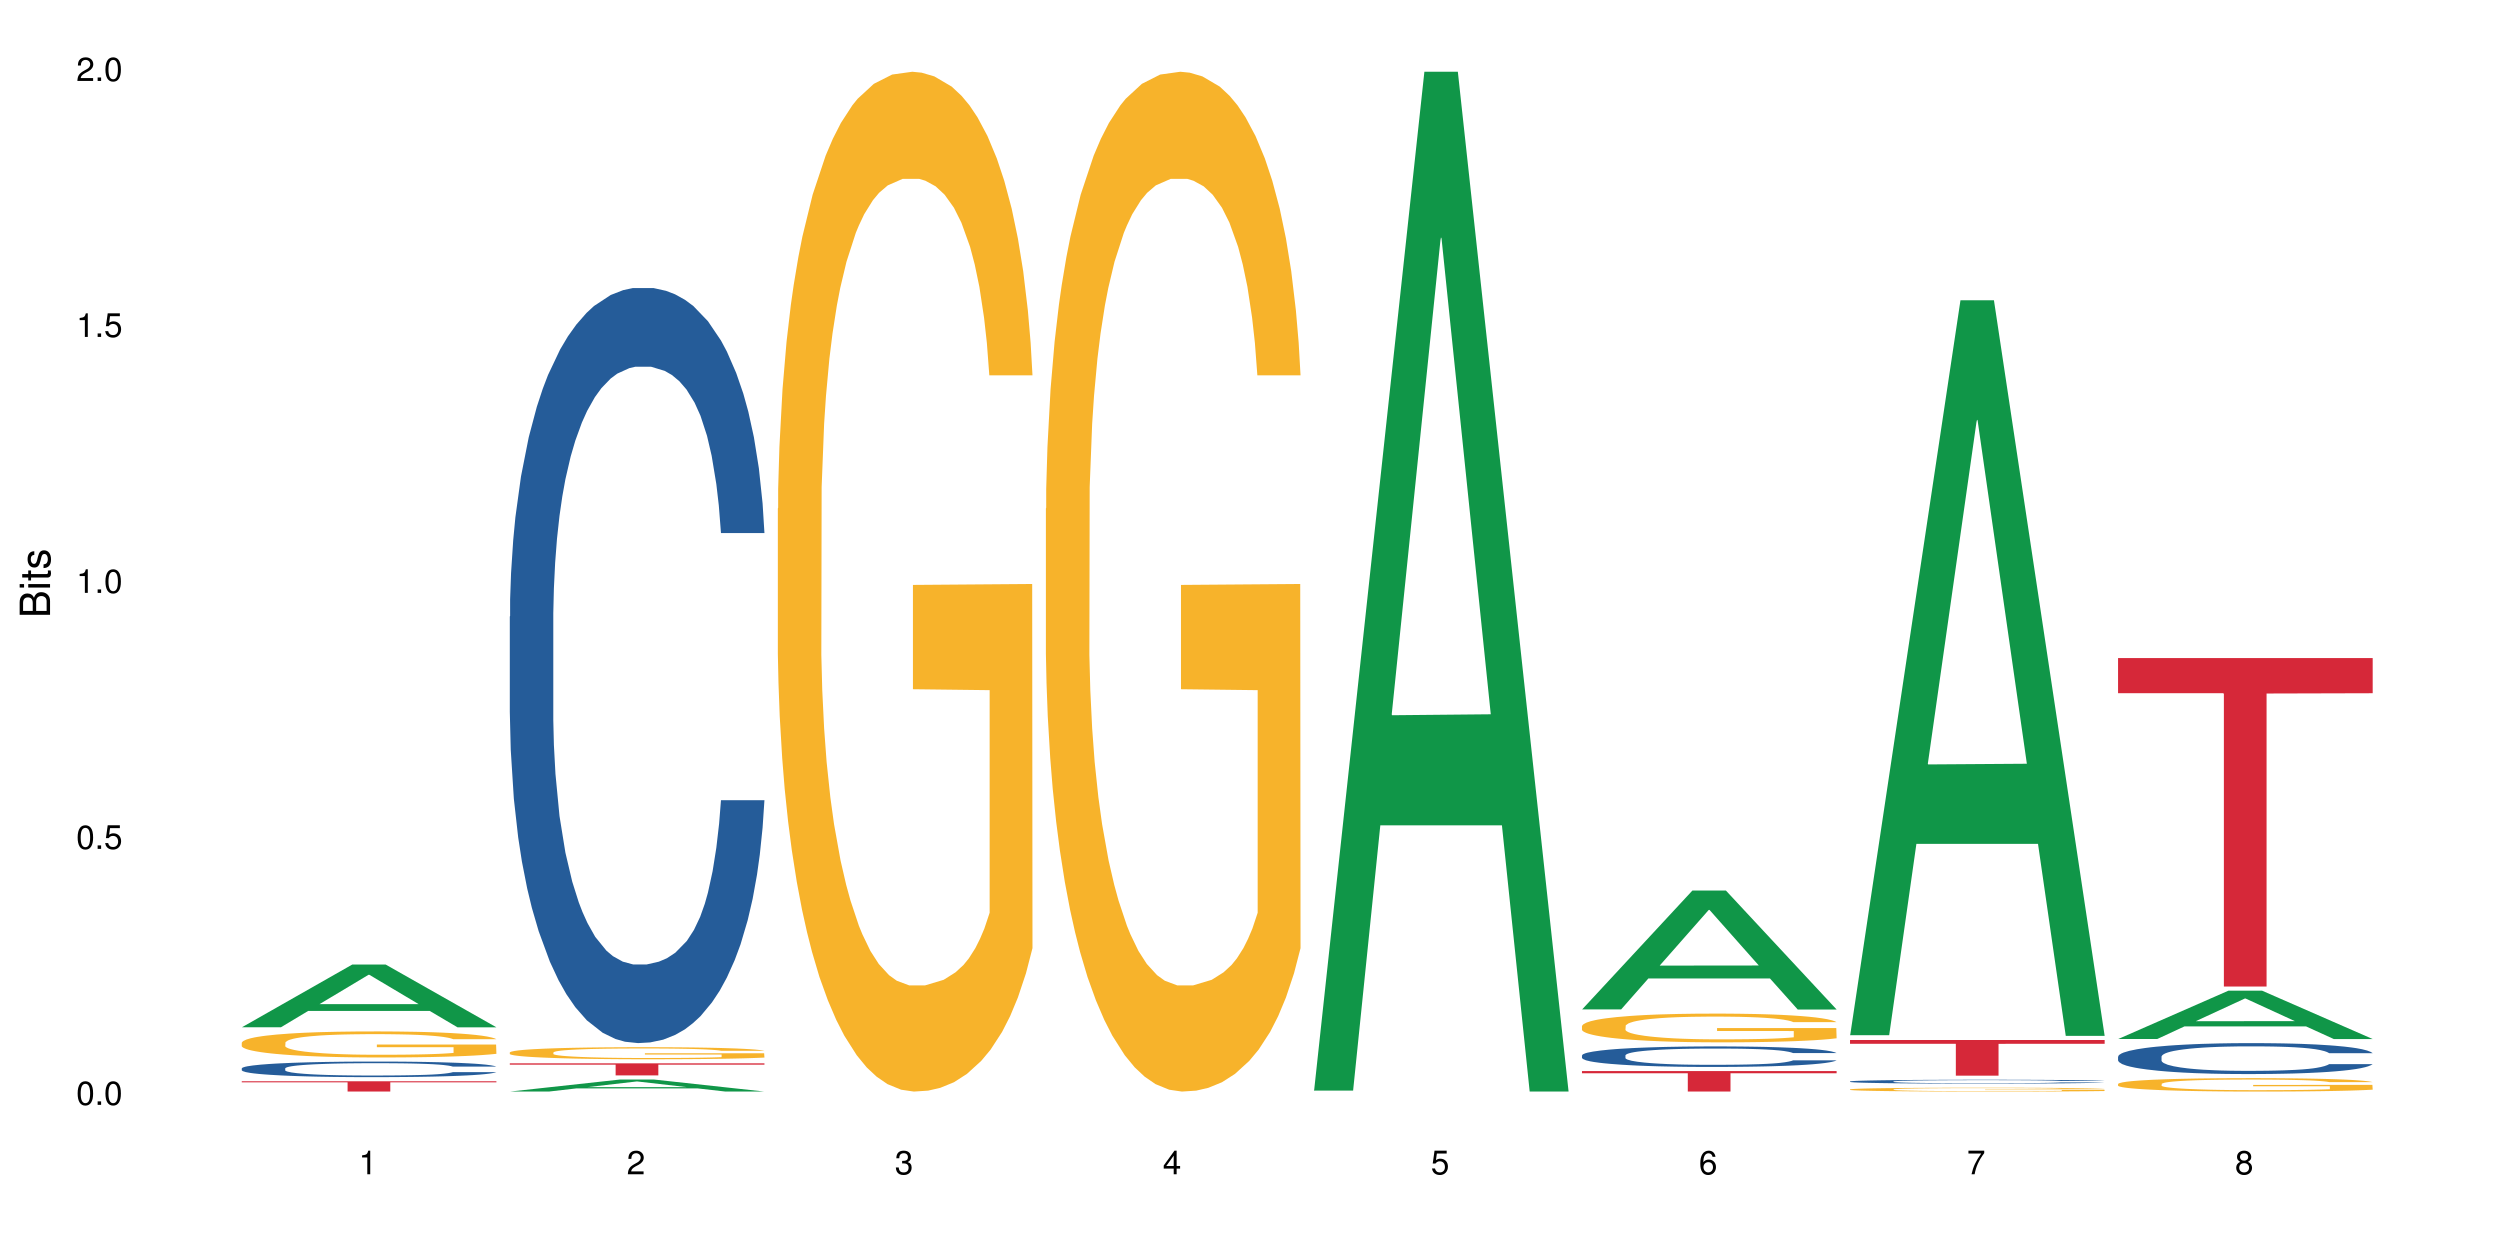 <?xml version="1.0" encoding="UTF-8"?>
<svg xmlns="http://www.w3.org/2000/svg" xmlns:xlink="http://www.w3.org/1999/xlink" width="720pt" height="360pt" viewBox="0 0 720 360" version="1.1">
<defs>
<g>
<symbol overflow="visible" id="glyph0-0">
<path style="stroke:none;" d=""/>
</symbol>
<symbol overflow="visible" id="glyph0-1">
<path style="stroke:none;" d="M 2.641 -6.797 C 2 -6.797 1.422 -6.531 1.078 -6.047 C 0.641 -5.453 0.406 -4.547 0.406 -3.297 C 0.406 -1 1.188 0.219 2.641 0.219 C 4.078 0.219 4.859 -1 4.859 -3.234 C 4.859 -4.562 4.656 -5.438 4.203 -6.047 C 3.844 -6.531 3.281 -6.797 2.641 -6.797 Z M 2.641 -6.047 C 3.547 -6.047 4 -5.125 4 -3.312 C 4 -1.375 3.562 -0.484 2.625 -0.484 C 1.734 -0.484 1.281 -1.422 1.281 -3.281 C 1.281 -5.141 1.734 -6.047 2.641 -6.047 Z M 2.641 -6.047 "/>
</symbol>
<symbol overflow="visible" id="glyph0-2">
<path style="stroke:none;" d="M 1.828 -1 L 0.828 -1 L 0.828 0 L 1.828 0 Z M 1.828 -1 "/>
</symbol>
<symbol overflow="visible" id="glyph0-3">
<path style="stroke:none;" d="M 4.562 -6.797 L 1.062 -6.797 L 0.547 -3.094 L 1.328 -3.094 C 1.719 -3.562 2.047 -3.734 2.578 -3.734 C 3.484 -3.734 4.062 -3.109 4.062 -2.094 C 4.062 -1.125 3.484 -0.531 2.578 -0.531 C 1.828 -0.531 1.375 -0.906 1.188 -1.672 L 0.328 -1.672 C 0.453 -1.109 0.547 -0.844 0.75 -0.594 C 1.125 -0.078 1.828 0.219 2.594 0.219 C 3.969 0.219 4.922 -0.781 4.922 -2.219 C 4.922 -3.562 4.031 -4.484 2.719 -4.484 C 2.25 -4.484 1.859 -4.359 1.469 -4.062 L 1.734 -5.969 L 4.562 -5.969 Z M 4.562 -6.797 "/>
</symbol>
<symbol overflow="visible" id="glyph0-4">
<path style="stroke:none;" d="M 2.484 -4.844 L 2.484 0 L 3.328 0 L 3.328 -6.797 L 2.766 -6.797 C 2.469 -5.75 2.281 -5.609 0.984 -5.453 L 0.984 -4.844 Z M 2.484 -4.844 "/>
</symbol>
<symbol overflow="visible" id="glyph0-5">
<path style="stroke:none;" d="M 4.859 -0.828 L 1.281 -0.828 C 1.359 -1.391 1.672 -1.75 2.5 -2.234 L 3.469 -2.75 C 4.406 -3.266 4.906 -3.969 4.906 -4.812 C 4.906 -5.375 4.672 -5.906 4.266 -6.266 C 3.859 -6.625 3.375 -6.797 2.719 -6.797 C 1.859 -6.797 1.219 -6.5 0.844 -5.922 C 0.609 -5.562 0.5 -5.125 0.484 -4.438 L 1.328 -4.438 C 1.359 -4.906 1.406 -5.188 1.531 -5.406 C 1.75 -5.812 2.188 -6.062 2.703 -6.062 C 3.469 -6.062 4.031 -5.516 4.031 -4.781 C 4.031 -4.25 3.719 -3.797 3.125 -3.438 L 2.234 -2.938 C 0.812 -2.141 0.406 -1.5 0.328 0 L 4.859 0 Z M 4.859 -0.828 "/>
</symbol>
<symbol overflow="visible" id="glyph0-6">
<path style="stroke:none;" d="M 2.125 -3.125 L 2.578 -3.125 C 3.516 -3.125 3.984 -2.703 3.984 -1.891 C 3.984 -1.031 3.469 -0.531 2.578 -0.531 C 1.656 -0.531 1.203 -0.984 1.156 -1.969 L 0.312 -1.969 C 0.344 -1.422 0.438 -1.078 0.609 -0.766 C 0.953 -0.109 1.625 0.219 2.547 0.219 C 3.953 0.219 4.859 -0.609 4.859 -1.906 C 4.859 -2.766 4.516 -3.25 3.703 -3.516 C 4.344 -3.766 4.656 -4.25 4.656 -4.938 C 4.656 -6.109 3.875 -6.797 2.578 -6.797 C 1.203 -6.797 0.484 -6.047 0.453 -4.609 L 1.297 -4.609 C 1.312 -5.016 1.344 -5.25 1.453 -5.453 C 1.641 -5.828 2.062 -6.062 2.594 -6.062 C 3.344 -6.062 3.797 -5.625 3.797 -4.906 C 3.797 -4.422 3.609 -4.141 3.25 -3.984 C 3.016 -3.891 2.719 -3.844 2.125 -3.844 Z M 2.125 -3.125 "/>
</symbol>
<symbol overflow="visible" id="glyph0-7">
<path style="stroke:none;" d="M 3.141 -1.625 L 3.141 0 L 3.984 0 L 3.984 -1.625 L 4.984 -1.625 L 4.984 -2.391 L 3.984 -2.391 L 3.984 -6.797 L 3.359 -6.797 L 0.266 -2.516 L 0.266 -1.625 Z M 3.141 -2.391 L 1 -2.391 L 3.141 -5.359 Z M 3.141 -2.391 "/>
</symbol>
<symbol overflow="visible" id="glyph0-8">
<path style="stroke:none;" d="M 4.781 -5.031 C 4.609 -6.141 3.891 -6.797 2.844 -6.797 C 2.094 -6.797 1.422 -6.438 1.031 -5.828 C 0.609 -5.172 0.406 -4.344 0.406 -3.094 C 0.406 -1.953 0.578 -1.234 0.984 -0.625 C 1.359 -0.078 1.953 0.219 2.703 0.219 C 3.984 0.219 4.922 -0.734 4.922 -2.078 C 4.922 -3.344 4.062 -4.234 2.844 -4.234 C 2.172 -4.234 1.641 -3.969 1.281 -3.469 C 1.281 -5.125 1.828 -6.047 2.797 -6.047 C 3.391 -6.047 3.797 -5.672 3.938 -5.031 Z M 2.734 -3.484 C 3.547 -3.484 4.062 -2.922 4.062 -2 C 4.062 -1.156 3.484 -0.531 2.703 -0.531 C 1.922 -0.531 1.328 -1.188 1.328 -2.047 C 1.328 -2.891 1.906 -3.484 2.734 -3.484 Z M 2.734 -3.484 "/>
</symbol>
<symbol overflow="visible" id="glyph0-9">
<path style="stroke:none;" d="M 4.984 -6.797 L 0.438 -6.797 L 0.438 -5.969 L 4.109 -5.969 C 2.5 -3.656 1.828 -2.234 1.328 0 L 2.219 0 C 2.594 -2.172 3.453 -4.047 4.984 -6.094 Z M 4.984 -6.797 "/>
</symbol>
<symbol overflow="visible" id="glyph0-10">
<path style="stroke:none;" d="M 3.75 -3.578 C 4.453 -4 4.688 -4.344 4.688 -4.984 C 4.688 -6.047 3.844 -6.797 2.641 -6.797 C 1.438 -6.797 0.594 -6.047 0.594 -4.984 C 0.594 -4.359 0.828 -4.016 1.516 -3.578 C 0.734 -3.203 0.359 -2.641 0.359 -1.891 C 0.359 -0.641 1.297 0.219 2.641 0.219 C 3.984 0.219 4.922 -0.641 4.922 -1.875 C 4.922 -2.641 4.531 -3.203 3.75 -3.578 Z M 2.641 -6.047 C 3.359 -6.047 3.812 -5.625 3.812 -4.969 C 3.812 -4.344 3.344 -3.922 2.641 -3.922 C 1.922 -3.922 1.453 -4.344 1.453 -4.984 C 1.453 -5.625 1.922 -6.047 2.641 -6.047 Z M 2.641 -3.203 C 3.484 -3.203 4.062 -2.672 4.062 -1.875 C 4.062 -1.062 3.484 -0.531 2.625 -0.531 C 1.797 -0.531 1.219 -1.078 1.219 -1.875 C 1.219 -2.672 1.797 -3.203 2.641 -3.203 Z M 2.641 -3.203 "/>
</symbol>
<symbol overflow="visible" id="glyph1-0">
<path style="stroke:none;" d=""/>
</symbol>
<symbol overflow="visible" id="glyph1-1">
<path style="stroke:none;" d="M 0 -0.953 L 0 -4.891 C 0 -5.719 -0.234 -6.344 -0.734 -6.797 C -1.188 -7.234 -1.812 -7.469 -2.5 -7.469 C -3.547 -7.469 -4.188 -7 -4.625 -5.875 C -4.984 -6.672 -5.641 -7.094 -6.531 -7.094 C -7.156 -7.094 -7.734 -6.859 -8.141 -6.391 C -8.562 -5.938 -8.75 -5.344 -8.75 -4.5 L -8.75 -0.953 Z M -4.984 -2.062 L -7.766 -2.062 L -7.766 -4.219 C -7.766 -4.844 -7.688 -5.203 -7.453 -5.5 C -7.219 -5.812 -6.859 -5.969 -6.375 -5.969 C -5.906 -5.969 -5.531 -5.812 -5.297 -5.5 C -5.062 -5.203 -4.984 -4.844 -4.984 -4.219 Z M -0.984 -2.062 L -4 -2.062 L -4 -4.781 C -4 -5.328 -3.859 -5.688 -3.578 -5.953 C -3.297 -6.219 -2.922 -6.359 -2.484 -6.359 C -2.062 -6.359 -1.688 -6.219 -1.406 -5.953 C -1.109 -5.688 -0.984 -5.328 -0.984 -4.781 Z M -0.984 -2.062 "/>
</symbol>
<symbol overflow="visible" id="glyph1-2">
<path style="stroke:none;" d="M -6.281 -1.797 L -6.281 -0.797 L 0 -0.797 L 0 -1.797 Z M -8.75 -1.797 L -8.75 -0.797 L -7.484 -0.797 L -7.484 -1.797 Z M -8.75 -1.797 "/>
</symbol>
<symbol overflow="visible" id="glyph1-3">
<path style="stroke:none;" d="M -6.281 -3.047 L -6.281 -2.016 L -8.016 -2.016 L -8.016 -1.016 L -6.281 -1.016 L -6.281 -0.172 L -5.469 -0.172 L -5.469 -1.016 L -0.719 -1.016 C -0.078 -1.016 0.281 -1.453 0.281 -2.234 C 0.281 -2.469 0.25 -2.719 0.188 -3.047 L -0.641 -3.047 C -0.609 -2.922 -0.594 -2.766 -0.594 -2.562 C -0.594 -2.141 -0.719 -2.016 -1.156 -2.016 L -5.469 -2.016 L -5.469 -3.047 Z M -6.281 -3.047 "/>
</symbol>
<symbol overflow="visible" id="glyph1-4">
<path style="stroke:none;" d="M -4.531 -5.25 C -5.766 -5.25 -6.469 -4.422 -6.469 -2.969 C -6.469 -1.516 -5.719 -0.562 -4.547 -0.562 C -3.562 -0.562 -3.094 -1.062 -2.734 -2.562 L -2.516 -3.484 C -2.344 -4.188 -2.094 -4.469 -1.625 -4.469 C -1.047 -4.469 -0.641 -3.875 -0.641 -3 C -0.641 -2.453 -0.797 -2 -1.062 -1.75 C -1.25 -1.594 -1.422 -1.531 -1.875 -1.469 L -1.875 -0.406 C -0.422 -0.453 0.281 -1.266 0.281 -2.922 C 0.281 -4.5 -0.5 -5.516 -1.719 -5.516 C -2.656 -5.516 -3.172 -4.984 -3.469 -3.734 L -3.703 -2.766 C -3.891 -1.953 -4.156 -1.609 -4.594 -1.609 C -5.172 -1.609 -5.547 -2.125 -5.547 -2.938 C -5.547 -3.75 -5.203 -4.172 -4.531 -4.203 Z M -4.531 -5.25 "/>
</symbol>
</g>
</defs>
<g id="surface21736">
<rect x="0" y="0" width="720" height="360" style="fill:rgb(100%,100%,100%);fill-opacity:1;stroke:none;"/>
<path style=" stroke:none;fill-rule:nonzero;fill:rgb(6.275%,58.824%,28.235%);fill-opacity:1;" d="M 69.629 295.852 L 69.707 295.836 L 101.441 277.793 L 111.078 277.793 L 142.965 295.871 L 131.762 295.871 L 123.77 291.152 L 88.746 291.152 L 80.91 295.852 L 69.629 295.852 L 92.117 289.199 L 120.559 289.184 L 106.375 280.746 L 106.219 280.73 L 106.062 280.781 L 92.039 289.184 L 92.117 289.199 Z M 69.629 295.852 "/>
<path style=" stroke:none;fill-rule:nonzero;fill:rgb(14.51%,36.078%,60%);fill-opacity:1;" d="M 69.629 307.684 L 69.719 307.68 L 69.719 307.582 L 69.988 307.426 L 70.613 307.23 L 71.238 307.094 L 72.848 306.852 L 75.086 306.617 L 77.41 306.438 L 79.109 306.332 L 80.629 306.25 L 84.117 306.098 L 86.355 306.02 L 88.77 305.949 L 91.719 305.883 L 93.867 305.84 L 98.695 305.773 L 102.273 305.746 L 105.047 305.734 L 111.039 305.734 L 114.613 305.75 L 117.207 305.77 L 120.07 305.805 L 122.484 305.84 L 126.688 305.93 L 130.445 306.047 L 132.145 306.109 L 134.828 306.238 L 136.883 306.359 L 138.316 306.469 L 139.926 306.617 L 141.355 306.805 L 142.43 307.012 L 142.965 307.188 L 130.445 307.188 L 129.82 307.023 L 129.102 306.898 L 127.762 306.73 L 126.422 306.609 L 124.543 306.492 L 122.844 306.414 L 120.516 306.336 L 118.461 306.285 L 116.312 306.25 L 114.258 306.227 L 110.32 306.199 L 105.762 306.199 L 104.062 306.211 L 100.574 306.242 L 98.695 306.27 L 96.012 306.328 L 94.133 306.383 L 91.898 306.465 L 90.379 306.531 L 88.5 306.641 L 87.16 306.734 L 85.637 306.867 L 84.742 306.973 L 83.938 307.086 L 83.223 307.223 L 82.688 307.363 L 82.328 307.516 L 82.148 307.664 L 82.148 308.301 L 82.328 308.445 L 82.777 308.617 L 83.938 308.867 L 85.637 309.086 L 87.605 309.258 L 89.484 309.383 L 90.559 309.438 L 91.988 309.504 L 94.223 309.586 L 97.445 309.668 L 99.32 309.699 L 102.184 309.734 L 105.137 309.75 L 109.07 309.75 L 112.559 309.734 L 114.883 309.715 L 117.297 309.68 L 120.605 309.609 L 122.664 309.547 L 124.453 309.469 L 125.793 309.391 L 126.688 309.324 L 128.031 309.195 L 129.102 309.059 L 129.906 308.914 L 130.445 308.773 L 142.965 308.773 L 142.43 308.938 L 141.625 309.098 L 140.82 309.219 L 139.566 309.359 L 138.137 309.488 L 136.078 309.633 L 134.379 309.727 L 132.145 309.828 L 130.086 309.906 L 127.852 309.977 L 124.543 310.059 L 122.395 310.098 L 120.07 310.137 L 117.297 310.168 L 113.809 310.195 L 110.055 310.215 L 106.566 310.219 L 102.809 310.211 L 100.035 310.191 L 96.371 310.156 L 91.809 310.082 L 88.5 310.004 L 85.906 309.926 L 83.672 309.844 L 81.168 309.734 L 77.945 309.555 L 75.98 309.414 L 74.637 309.301 L 73.117 309.141 L 72.043 308.996 L 70.793 308.766 L 69.898 308.477 L 69.629 308.25 Z M 69.629 307.684 "/>
<path style=" stroke:none;fill-rule:nonzero;fill:rgb(96.863%,70.196%,16.863%);fill-opacity:1;" d="M 69.629 300.266 L 69.719 300.258 L 69.719 300.121 L 70.078 299.812 L 70.973 299.387 L 72.133 299.039 L 73.387 298.762 L 74.191 298.621 L 75.531 298.414 L 76.695 298.262 L 79.645 297.953 L 83.402 297.668 L 85.461 297.543 L 87.785 297.426 L 91.094 297.297 L 92.613 297.25 L 97.266 297.141 L 102.543 297.07 L 108.355 297.051 L 111.039 297.055 L 114.703 297.086 L 119.711 297.16 L 122.574 297.227 L 124.809 297.297 L 127.137 297.387 L 129.996 297.523 L 132.68 297.688 L 134.828 297.852 L 136.973 298.059 L 138.762 298.277 L 140.281 298.516 L 141.625 298.805 L 142.43 299.043 L 142.965 299.285 L 130.535 299.285 L 129.82 299.043 L 129.016 298.859 L 127.672 298.633 L 126.332 298.469 L 124.988 298.34 L 122.484 298.16 L 120.34 298.051 L 117.656 297.953 L 115.062 297.895 L 112.109 297.852 L 110.32 297.836 L 105.582 297.836 L 101.289 297.887 L 98.785 297.941 L 96.996 297.996 L 94.492 298.098 L 92.973 298.18 L 92.078 298.234 L 89.395 298.449 L 87.605 298.641 L 86.621 298.77 L 85.371 298.977 L 84.477 299.16 L 83.492 299.434 L 82.953 299.641 L 82.238 300.105 L 82.148 301.34 L 82.418 301.602 L 82.953 301.883 L 83.672 302.129 L 84.742 302.387 L 85.816 302.586 L 87.695 302.855 L 89.305 303.031 L 90.559 303.148 L 92.973 303.336 L 93.957 303.395 L 96.281 303.52 L 98.695 303.613 L 101.648 303.699 L 103.883 303.738 L 107.461 303.773 L 112.02 303.773 L 117.387 303.73 L 120.785 303.676 L 123.109 303.621 L 124.633 303.574 L 126.508 303.5 L 127.852 303.43 L 129.102 303.355 L 130.625 303.238 L 130.625 301.602 L 108.535 301.594 L 108.535 300.824 L 142.875 300.82 L 142.965 303.5 L 141.086 303.684 L 138.762 303.863 L 136.527 304 L 134.199 304.117 L 130.891 304.246 L 128.207 304.328 L 124.094 304.426 L 120.34 304.484 L 116.402 304.527 L 112.914 304.547 L 108.801 304.555 L 105.137 304.539 L 101.199 304.5 L 98.07 304.445 L 95.207 304.375 L 92.344 304.285 L 88.77 304.145 L 86.441 304.027 L 84.027 303.883 L 81.613 303.711 L 79.469 303.527 L 78.035 303.383 L 76.605 303.219 L 75.086 303.012 L 73.652 302.777 L 72.582 302.566 L 71.598 302.328 L 70.883 302.102 L 70.164 301.793 L 69.809 301.547 L 69.629 301.332 Z M 69.629 300.266 "/>
<path style=" stroke:none;fill-rule:nonzero;fill:rgb(83.922%,15.686%,22.353%);fill-opacity:1;" d="M 69.629 311.398 L 142.965 311.398 L 142.965 311.715 L 112.402 311.719 L 112.402 314.371 L 100.105 314.371 L 100.105 311.723 L 99.926 311.715 L 69.629 311.715 Z M 69.629 311.398 "/>
<path style=" stroke:none;fill-rule:nonzero;fill:rgb(6.275%,58.824%,28.235%);fill-opacity:1;" d="M 146.824 314.367 L 146.902 314.363 L 178.637 310.898 L 188.273 310.898 L 220.16 314.371 L 208.957 314.371 L 200.965 313.465 L 165.941 313.465 L 158.109 314.367 L 146.824 314.367 L 169.312 313.09 L 197.754 313.086 L 183.57 311.465 L 183.414 311.461 L 183.258 311.473 L 169.234 313.086 L 169.312 313.09 Z M 146.824 314.367 "/>
<path style=" stroke:none;fill-rule:nonzero;fill:rgb(14.51%,36.078%,60%);fill-opacity:1;" d="M 146.824 177.578 L 146.914 177.379 L 146.914 172.609 L 147.184 165.055 L 147.809 155.516 L 148.434 148.953 L 150.043 137.227 L 152.281 125.898 L 154.605 117.152 L 156.305 111.984 L 157.824 108.008 L 161.312 100.656 L 163.551 96.879 L 165.965 93.5 L 168.914 90.121 L 171.062 88.133 L 175.891 84.953 L 179.469 83.559 L 182.242 82.965 L 188.234 82.965 L 191.812 83.758 L 194.406 84.754 L 197.266 86.344 L 199.68 88.133 L 203.883 92.504 L 207.641 98.07 L 209.34 101.25 L 212.023 107.414 L 214.078 113.375 L 215.512 118.543 L 217.121 125.898 L 218.551 134.844 L 219.625 144.98 L 220.16 153.527 L 207.641 153.527 L 207.016 145.574 L 206.301 139.414 L 204.957 131.266 L 203.617 125.5 L 201.738 119.734 L 200.039 115.961 L 197.715 112.184 L 195.656 109.797 L 193.512 108.008 L 191.453 106.816 L 187.52 105.625 L 182.957 105.625 L 181.258 106.02 L 177.77 107.609 L 175.891 109.004 L 173.207 111.785 L 171.332 114.371 L 169.094 118.344 L 167.574 121.723 L 165.695 126.891 L 164.355 131.465 L 162.836 138.023 L 161.941 142.992 L 161.137 148.559 L 160.418 155.117 L 159.883 162.074 L 159.523 169.43 L 159.348 176.582 L 159.348 207.391 L 159.523 214.547 L 159.973 222.895 L 161.137 235.02 L 162.836 245.555 L 164.801 253.902 L 166.68 259.867 L 167.754 262.648 L 169.184 265.828 L 171.418 269.805 L 174.641 273.781 L 176.516 275.371 L 179.379 276.961 L 182.332 277.758 L 186.266 277.758 L 189.754 276.961 L 192.078 275.969 L 194.492 274.379 L 197.805 270.996 L 199.859 267.816 L 201.648 264.043 L 202.988 260.266 L 203.883 257.086 L 205.227 250.922 L 206.301 244.164 L 207.105 237.207 L 207.641 230.449 L 220.16 230.449 L 219.625 238.398 L 218.82 246.152 L 218.016 251.918 L 216.762 258.875 L 215.332 265.035 L 213.273 271.992 L 211.574 276.562 L 209.34 281.531 L 207.281 285.309 L 205.047 288.688 L 201.738 292.664 L 199.59 294.652 L 197.266 296.441 L 194.492 298.031 L 191.004 299.422 L 187.25 300.215 L 183.762 300.414 L 180.004 300.02 L 177.234 299.223 L 173.566 297.434 L 169.004 293.855 L 165.695 290.078 L 163.102 286.305 L 160.867 282.328 L 158.363 276.961 L 155.145 268.215 L 153.176 261.457 L 151.832 255.891 L 150.312 248.141 L 149.238 241.184 L 147.988 230.051 L 147.094 215.938 L 146.824 205.008 Z M 146.824 177.578 "/>
<path style=" stroke:none;fill-rule:nonzero;fill:rgb(96.863%,70.196%,16.863%);fill-opacity:1;" d="M 146.824 303.082 L 146.914 303.078 L 146.914 303.016 L 147.273 302.871 L 148.168 302.676 L 149.328 302.516 L 150.582 302.387 L 151.387 302.32 L 152.727 302.227 L 153.891 302.156 L 156.844 302.012 L 160.598 301.879 L 162.656 301.824 L 164.98 301.77 L 168.289 301.711 L 169.809 301.688 L 174.461 301.637 L 179.738 301.605 L 185.551 301.594 L 188.234 301.598 L 191.898 301.609 L 196.91 301.645 L 199.77 301.676 L 202.008 301.711 L 204.332 301.75 L 207.195 301.812 L 209.875 301.891 L 212.023 301.965 L 214.168 302.062 L 215.957 302.164 L 217.477 302.273 L 218.82 302.406 L 219.625 302.52 L 220.16 302.629 L 207.73 302.629 L 207.016 302.52 L 206.211 302.434 L 204.867 302.328 L 203.527 302.25 L 202.184 302.191 L 199.68 302.109 L 197.535 302.059 L 194.852 302.012 L 192.258 301.984 L 189.305 301.965 L 187.52 301.961 L 182.777 301.961 L 178.484 301.98 L 175.98 302.008 L 174.191 302.031 L 171.688 302.082 L 170.168 302.117 L 169.273 302.145 L 166.59 302.242 L 164.801 302.332 L 163.816 302.391 L 162.566 302.484 L 161.672 302.57 L 160.688 302.699 L 160.152 302.793 L 159.434 303.008 L 159.348 303.578 L 159.613 303.699 L 160.152 303.832 L 160.867 303.945 L 161.941 304.066 L 163.012 304.156 L 164.891 304.281 L 166.5 304.363 L 167.754 304.418 L 170.168 304.504 L 171.152 304.531 L 173.477 304.59 L 175.891 304.633 L 178.844 304.672 L 181.078 304.691 L 184.656 304.707 L 189.219 304.707 L 194.582 304.688 L 197.98 304.66 L 200.309 304.637 L 201.828 304.613 L 203.707 304.578 L 205.047 304.547 L 206.301 304.512 L 207.82 304.457 L 207.82 303.699 L 185.73 303.699 L 185.73 303.344 L 220.07 303.34 L 220.16 304.578 L 218.285 304.664 L 215.957 304.746 L 213.723 304.809 L 211.398 304.863 L 208.086 304.926 L 205.406 304.961 L 201.289 305.008 L 197.535 305.035 L 193.598 305.055 L 190.113 305.062 L 185.996 305.066 L 182.332 305.062 L 178.395 305.043 L 175.266 305.016 L 172.402 304.984 L 169.543 304.945 L 165.965 304.879 L 163.641 304.824 L 161.223 304.758 L 158.809 304.676 L 156.664 304.59 L 155.23 304.523 L 153.801 304.449 L 152.281 304.355 L 150.852 304.246 L 149.777 304.148 L 148.793 304.035 L 148.078 303.934 L 147.363 303.789 L 147.004 303.676 L 146.824 303.578 Z M 146.824 303.082 "/>
<path style=" stroke:none;fill-rule:nonzero;fill:rgb(83.922%,15.686%,22.353%);fill-opacity:1;" d="M 146.824 306.246 L 220.16 306.246 L 220.16 306.617 L 189.598 306.621 L 189.598 309.719 L 177.301 309.719 L 177.301 306.625 L 177.121 306.617 L 146.824 306.617 Z M 146.824 306.246 "/>
<path style=" stroke:none;fill-rule:nonzero;fill:rgb(96.863%,70.196%,16.863%);fill-opacity:1;" d="M 224.02 146.461 L 224.109 146.191 L 224.109 140.828 L 224.469 128.758 L 225.363 112.129 L 226.523 98.449 L 227.777 87.719 L 228.582 82.086 L 229.926 74.039 L 231.086 68.141 L 234.039 56.07 L 237.793 44.805 L 239.852 39.977 L 242.176 35.414 L 245.484 30.32 L 247.004 28.441 L 251.656 24.148 L 256.934 21.469 L 262.746 20.664 L 265.43 20.93 L 269.098 22.004 L 274.105 24.953 L 276.965 27.637 L 279.203 30.32 L 281.527 33.805 L 284.391 39.172 L 287.074 45.609 L 289.219 52.047 L 291.367 60.094 L 293.152 68.676 L 294.676 78.062 L 296.016 89.328 L 296.82 98.715 L 297.355 108.105 L 284.926 108.105 L 284.211 98.715 L 283.406 91.477 L 282.062 82.625 L 280.723 76.188 L 279.383 71.09 L 276.875 64.117 L 274.73 59.824 L 272.047 56.07 L 269.453 53.656 L 266.504 52.047 L 264.715 51.508 L 259.973 51.508 L 255.68 53.387 L 253.176 55.531 L 251.387 57.68 L 248.883 61.703 L 247.363 64.922 L 246.469 67.066 L 243.785 75.383 L 241.996 82.891 L 241.016 87.988 L 239.762 96.035 L 238.867 103.277 L 237.883 114.004 L 237.348 122.051 L 236.633 140.293 L 236.543 188.574 L 236.809 198.766 L 237.348 209.762 L 238.062 219.418 L 239.137 229.609 L 240.207 237.391 L 242.086 247.852 L 243.695 254.824 L 244.949 259.383 L 247.363 266.625 L 248.348 269.039 L 250.672 273.867 L 253.086 277.625 L 256.039 280.844 L 258.273 282.453 L 261.852 283.793 L 266.414 283.793 L 271.777 282.184 L 275.176 280.039 L 277.504 277.891 L 279.023 276.016 L 280.902 273.062 L 282.242 270.383 L 283.496 267.43 L 285.016 262.871 L 285.016 198.766 L 262.926 198.496 L 262.926 168.457 L 297.27 168.188 L 297.355 273.062 L 295.48 280.305 L 293.152 287.281 L 290.918 292.645 L 288.594 297.203 L 285.285 302.301 L 282.602 305.52 L 278.488 309.273 L 274.73 311.688 L 270.797 313.297 L 267.309 314.102 L 263.195 314.371 L 259.527 313.836 L 255.59 312.227 L 252.461 310.078 L 249.598 307.398 L 246.738 303.91 L 243.16 298.277 L 240.836 293.719 L 238.422 288.086 L 236.004 281.379 L 233.859 274.137 L 232.43 268.504 L 230.996 262.066 L 229.477 254.02 L 228.047 244.898 L 226.973 236.586 L 225.988 227.195 L 225.273 218.344 L 224.559 206.277 L 224.199 196.621 L 224.02 188.305 Z M 224.02 146.461 "/>
<path style=" stroke:none;fill-rule:nonzero;fill:rgb(96.863%,70.196%,16.863%);fill-opacity:1;" d="M 301.219 146.461 L 301.305 146.191 L 301.305 140.828 L 301.664 128.758 L 302.559 112.129 L 303.723 98.449 L 304.973 87.719 L 305.777 82.086 L 307.121 74.039 L 308.281 68.141 L 311.234 56.07 L 314.988 44.805 L 317.047 39.977 L 319.371 35.414 L 322.68 30.32 L 324.203 28.441 L 328.852 24.148 L 334.129 21.469 L 339.941 20.664 L 342.625 20.93 L 346.293 22.004 L 351.301 24.953 L 354.164 27.637 L 356.398 30.32 L 358.723 33.805 L 361.586 39.172 L 364.27 45.609 L 366.414 52.047 L 368.562 60.094 L 370.352 68.676 L 371.871 78.062 L 373.211 89.328 L 374.016 98.715 L 374.555 108.105 L 362.121 108.105 L 361.406 98.715 L 360.602 91.477 L 359.262 82.625 L 357.918 76.188 L 356.578 71.09 L 354.074 64.117 L 351.926 59.824 L 349.242 56.07 L 346.648 53.656 L 343.699 52.047 L 341.91 51.508 L 337.168 51.508 L 332.875 53.387 L 330.371 55.531 L 328.586 57.68 L 326.078 61.703 L 324.559 64.922 L 323.664 67.066 L 320.98 75.383 L 319.195 82.891 L 318.211 87.988 L 316.957 96.035 L 316.062 103.277 L 315.078 114.004 L 314.543 122.051 L 313.828 140.293 L 313.738 188.574 L 314.008 198.766 L 314.543 209.762 L 315.258 219.418 L 316.332 229.609 L 317.406 237.391 L 319.281 247.852 L 320.895 254.824 L 322.145 259.383 L 324.559 266.625 L 325.543 269.039 L 327.867 273.867 L 330.285 277.625 L 333.234 280.844 L 335.469 282.453 L 339.047 283.793 L 343.609 283.793 L 348.977 282.184 L 352.375 280.039 L 354.699 277.891 L 356.219 276.016 L 358.098 273.062 L 359.438 270.383 L 360.691 267.43 L 362.211 262.871 L 362.211 198.766 L 340.121 198.496 L 340.121 168.457 L 374.465 168.188 L 374.555 273.062 L 372.676 280.305 L 370.352 287.281 L 368.113 292.645 L 365.789 297.203 L 362.48 302.301 L 359.797 305.52 L 355.684 309.273 L 351.926 311.688 L 347.992 313.297 L 344.504 314.102 L 340.391 314.371 L 336.723 313.836 L 332.789 312.227 L 329.656 310.078 L 326.797 307.398 L 323.934 303.91 L 320.355 298.277 L 318.031 293.719 L 315.617 288.086 L 313.203 281.379 L 311.055 274.137 L 309.625 268.504 L 308.191 262.066 L 306.672 254.02 L 305.242 244.898 L 304.168 236.586 L 303.184 227.195 L 302.469 218.344 L 301.754 206.277 L 301.395 196.621 L 301.219 188.305 Z M 301.219 146.461 "/>
<path style=" stroke:none;fill-rule:nonzero;fill:rgb(6.275%,58.824%,28.235%);fill-opacity:1;" d="M 378.414 314.094 L 378.492 313.82 L 410.223 20.664 L 419.859 20.664 L 451.75 314.371 L 440.547 314.371 L 432.555 237.703 L 397.531 237.703 L 389.695 314.094 L 378.414 314.094 L 400.898 205.988 L 429.34 205.711 L 415.16 68.648 L 415.004 68.375 L 414.848 69.199 L 400.82 205.711 L 400.898 205.988 Z M 378.414 314.094 "/>
<path style=" stroke:none;fill-rule:nonzero;fill:rgb(6.275%,58.824%,28.235%);fill-opacity:1;" d="M 455.609 290.707 L 455.688 290.676 L 487.418 256.473 L 497.055 256.473 L 528.945 290.738 L 517.742 290.738 L 509.75 281.797 L 474.727 281.797 L 466.891 290.707 L 455.609 290.707 L 478.094 278.094 L 506.535 278.062 L 492.355 262.074 L 492.199 262.039 L 492.043 262.137 L 478.016 278.062 L 478.094 278.094 Z M 455.609 290.707 "/>
<path style=" stroke:none;fill-rule:nonzero;fill:rgb(14.51%,36.078%,60%);fill-opacity:1;" d="M 455.609 303.941 L 455.699 303.938 L 455.699 303.809 L 455.965 303.602 L 456.594 303.344 L 457.219 303.164 L 458.828 302.848 L 461.066 302.539 L 463.391 302.301 L 465.09 302.16 L 466.609 302.051 L 470.098 301.852 L 472.332 301.75 L 474.746 301.66 L 477.699 301.566 L 479.848 301.512 L 484.676 301.426 L 488.254 301.387 L 491.023 301.371 L 497.016 301.371 L 500.594 301.395 L 503.188 301.422 L 506.051 301.465 L 508.465 301.512 L 512.668 301.633 L 516.426 301.781 L 518.125 301.867 L 520.805 302.035 L 522.863 302.199 L 524.293 302.34 L 525.906 302.539 L 527.336 302.781 L 528.41 303.059 L 528.945 303.289 L 516.426 303.289 L 515.797 303.074 L 515.082 302.906 L 513.742 302.684 L 512.398 302.527 L 510.523 302.371 L 508.824 302.27 L 506.496 302.164 L 504.441 302.102 L 502.293 302.051 L 500.238 302.02 L 496.301 301.988 L 491.742 301.988 L 490.043 302 L 486.555 302.043 L 484.676 302.078 L 481.992 302.156 L 480.113 302.227 L 477.879 302.332 L 476.359 302.426 L 474.48 302.566 L 473.137 302.691 L 471.617 302.867 L 470.723 303.004 L 469.918 303.156 L 469.203 303.332 L 468.668 303.523 L 468.309 303.723 L 468.129 303.918 L 468.129 304.754 L 468.309 304.949 L 468.758 305.176 L 469.918 305.504 L 471.617 305.789 L 473.586 306.016 L 475.465 306.18 L 476.535 306.254 L 477.969 306.34 L 480.203 306.449 L 483.422 306.559 L 485.301 306.602 L 488.164 306.645 L 491.113 306.664 L 495.051 306.664 L 498.539 306.645 L 500.863 306.617 L 503.277 306.574 L 506.586 306.48 L 508.645 306.395 L 510.434 306.293 L 511.773 306.191 L 512.668 306.105 L 514.008 305.938 L 515.082 305.754 L 515.887 305.562 L 516.426 305.379 L 528.945 305.379 L 528.41 305.598 L 527.605 305.809 L 526.797 305.965 L 525.547 306.152 L 524.117 306.32 L 522.059 306.508 L 520.359 306.633 L 518.125 306.77 L 516.066 306.871 L 513.832 306.961 L 510.523 307.07 L 508.375 307.125 L 506.051 307.172 L 503.277 307.215 L 499.789 307.254 L 496.035 307.277 L 492.547 307.281 L 488.789 307.27 L 486.016 307.25 L 482.352 307.199 L 477.789 307.102 L 474.48 307 L 471.887 306.898 L 469.648 306.789 L 467.145 306.645 L 463.926 306.406 L 461.957 306.223 L 460.617 306.07 L 459.098 305.859 L 458.023 305.672 L 456.773 305.371 L 455.879 304.984 L 455.609 304.688 Z M 455.609 303.941 "/>
<path style=" stroke:none;fill-rule:nonzero;fill:rgb(96.863%,70.196%,16.863%);fill-opacity:1;" d="M 455.609 295.465 L 455.699 295.457 L 455.699 295.305 L 456.055 294.965 L 456.949 294.496 L 458.113 294.109 L 459.367 293.809 L 460.172 293.648 L 461.512 293.422 L 462.676 293.258 L 465.625 292.918 L 469.383 292.602 L 471.438 292.465 L 473.766 292.336 L 477.074 292.191 L 478.594 292.141 L 483.246 292.02 L 488.52 291.941 L 494.336 291.918 L 497.016 291.926 L 500.684 291.957 L 505.691 292.039 L 508.555 292.117 L 510.789 292.191 L 513.117 292.289 L 515.977 292.441 L 518.66 292.621 L 520.805 292.805 L 522.953 293.031 L 524.742 293.273 L 526.262 293.535 L 527.605 293.855 L 528.41 294.117 L 528.945 294.383 L 516.516 294.383 L 515.797 294.117 L 514.992 293.914 L 513.652 293.664 L 512.309 293.484 L 510.969 293.34 L 508.465 293.145 L 506.316 293.023 L 503.637 292.918 L 501.043 292.848 L 498.09 292.805 L 496.301 292.789 L 491.562 292.789 L 487.27 292.84 L 484.766 292.902 L 482.977 292.961 L 480.473 293.074 L 478.953 293.168 L 478.059 293.227 L 475.375 293.461 L 473.586 293.672 L 472.602 293.816 L 471.348 294.043 L 470.457 294.246 L 469.473 294.551 L 468.934 294.777 L 468.219 295.289 L 468.129 296.648 L 468.398 296.938 L 468.934 297.246 L 469.648 297.52 L 470.723 297.805 L 471.797 298.023 L 473.676 298.32 L 475.285 298.516 L 476.535 298.645 L 478.953 298.848 L 479.934 298.914 L 482.262 299.051 L 484.676 299.156 L 487.625 299.246 L 489.863 299.293 L 493.441 299.332 L 498 299.332 L 503.367 299.285 L 506.766 299.227 L 509.09 299.164 L 510.609 299.113 L 512.488 299.027 L 513.832 298.953 L 515.082 298.871 L 516.602 298.742 L 516.602 296.938 L 494.512 296.93 L 494.512 296.082 L 528.855 296.074 L 528.945 299.027 L 527.066 299.234 L 524.742 299.43 L 522.508 299.582 L 520.18 299.707 L 516.871 299.852 L 514.188 299.941 L 510.074 300.051 L 506.316 300.117 L 502.383 300.164 L 498.895 300.184 L 494.781 300.191 L 491.113 300.176 L 487.18 300.133 L 484.051 300.07 L 481.188 299.996 L 478.324 299.898 L 474.746 299.738 L 472.422 299.609 L 470.008 299.453 L 467.594 299.262 L 465.445 299.059 L 464.016 298.902 L 462.586 298.719 L 461.066 298.492 L 459.633 298.234 L 458.559 298 L 457.578 297.738 L 456.859 297.488 L 456.145 297.148 L 455.789 296.875 L 455.609 296.641 Z M 455.609 295.465 "/>
<path style=" stroke:none;fill-rule:nonzero;fill:rgb(83.922%,15.686%,22.353%);fill-opacity:1;" d="M 455.609 308.461 L 528.945 308.461 L 528.945 309.094 L 498.383 309.098 L 498.383 314.371 L 486.086 314.371 L 486.086 309.105 L 485.906 309.094 L 455.609 309.094 Z M 455.609 308.461 "/>
<path style=" stroke:none;fill-rule:nonzero;fill:rgb(6.275%,58.824%,28.235%);fill-opacity:1;" d="M 532.805 298.137 L 532.883 297.938 L 564.617 86.473 L 574.254 86.473 L 606.141 298.336 L 594.938 298.336 L 586.945 243.031 L 551.922 243.031 L 544.086 298.137 L 532.805 298.137 L 555.293 220.156 L 583.734 219.957 L 569.551 121.086 L 569.395 120.887 L 569.238 121.484 L 555.215 219.957 L 555.293 220.156 Z M 532.805 298.137 "/>
<path style=" stroke:none;fill-rule:nonzero;fill:rgb(14.51%,36.078%,60%);fill-opacity:1;" d="M 532.805 311.453 L 532.895 311.449 L 532.895 311.426 L 533.164 311.387 L 533.789 311.34 L 534.414 311.305 L 536.023 311.246 L 538.262 311.188 L 540.586 311.145 L 542.285 311.117 L 543.805 311.098 L 547.293 311.059 L 549.527 311.039 L 551.945 311.023 L 554.895 311.004 L 557.043 310.996 L 561.871 310.98 L 565.449 310.973 L 568.223 310.969 L 574.215 310.969 L 577.789 310.973 L 580.383 310.977 L 583.246 310.984 L 585.66 310.996 L 589.863 311.016 L 593.621 311.047 L 595.32 311.062 L 598.004 311.094 L 600.059 311.125 L 601.492 311.152 L 603.102 311.188 L 604.531 311.234 L 605.605 311.285 L 606.141 311.328 L 593.621 311.328 L 592.996 311.289 L 592.277 311.258 L 590.938 311.215 L 589.598 311.188 L 587.719 311.156 L 586.02 311.137 L 583.691 311.117 L 581.637 311.105 L 579.488 311.098 L 577.434 311.09 L 573.496 311.086 L 567.238 311.086 L 563.75 311.094 L 561.871 311.102 L 559.188 311.117 L 557.309 311.129 L 555.074 311.148 L 553.555 311.168 L 551.676 311.191 L 550.336 311.215 L 548.812 311.25 L 547.918 311.277 L 547.113 311.305 L 546.398 311.336 L 545.863 311.371 L 545.504 311.41 L 545.324 311.445 L 545.324 311.605 L 545.504 311.641 L 545.953 311.684 L 547.113 311.746 L 548.812 311.801 L 550.781 311.844 L 552.66 311.871 L 553.734 311.887 L 555.164 311.902 L 557.398 311.922 L 560.617 311.945 L 562.496 311.953 L 565.359 311.961 L 568.309 311.965 L 572.246 311.965 L 575.734 311.961 L 578.059 311.953 L 580.473 311.945 L 583.781 311.93 L 585.84 311.914 L 587.629 311.895 L 588.969 311.875 L 589.863 311.859 L 591.207 311.828 L 592.277 311.793 L 593.082 311.758 L 593.621 311.723 L 606.141 311.723 L 605.605 311.762 L 604.801 311.801 L 603.996 311.832 L 602.742 311.867 L 601.312 311.898 L 599.254 311.934 L 597.555 311.957 L 595.32 311.984 L 593.262 312.004 L 591.027 312.02 L 587.719 312.039 L 585.57 312.051 L 583.246 312.059 L 580.473 312.066 L 576.984 312.074 L 573.23 312.078 L 565.984 312.078 L 563.211 312.074 L 559.547 312.066 L 554.984 312.047 L 551.676 312.027 L 549.082 312.008 L 546.848 311.988 L 544.344 311.961 L 541.121 311.914 L 539.156 311.879 L 537.812 311.852 L 536.293 311.812 L 535.219 311.777 L 533.969 311.719 L 533.074 311.648 L 532.805 311.594 Z M 532.805 311.453 "/>
<path style=" stroke:none;fill-rule:nonzero;fill:rgb(96.863%,70.196%,16.863%);fill-opacity:1;" d="M 532.805 313.734 L 532.895 313.734 L 532.895 313.715 L 533.254 313.668 L 534.145 313.605 L 535.309 313.555 L 536.562 313.512 L 537.367 313.492 L 538.707 313.461 L 539.871 313.438 L 542.82 313.395 L 546.578 313.352 L 548.637 313.332 L 550.961 313.316 L 554.27 313.297 L 555.789 313.289 L 560.441 313.273 L 565.715 313.262 L 571.531 313.258 L 574.215 313.262 L 577.879 313.266 L 582.887 313.277 L 585.75 313.285 L 587.984 313.297 L 590.312 313.309 L 593.172 313.328 L 595.855 313.355 L 598.004 313.379 L 600.148 313.41 L 601.938 313.441 L 603.457 313.477 L 604.801 313.52 L 605.605 313.555 L 606.141 313.59 L 593.711 313.59 L 592.996 313.555 L 592.188 313.527 L 590.848 313.492 L 589.508 313.469 L 588.164 313.449 L 585.66 313.426 L 583.516 313.406 L 580.832 313.395 L 578.238 313.383 L 575.285 313.379 L 573.496 313.375 L 568.758 313.375 L 564.465 313.383 L 561.961 313.391 L 560.172 313.398 L 557.668 313.414 L 556.148 313.426 L 555.254 313.434 L 552.57 313.465 L 550.781 313.496 L 549.797 313.516 L 548.547 313.543 L 547.652 313.57 L 546.668 313.613 L 546.129 313.645 L 545.414 313.711 L 545.324 313.895 L 545.594 313.934 L 546.129 313.977 L 546.848 314.012 L 547.918 314.051 L 548.992 314.078 L 550.871 314.117 L 552.48 314.145 L 553.734 314.164 L 556.148 314.191 L 557.133 314.199 L 559.457 314.219 L 561.871 314.23 L 564.824 314.242 L 567.059 314.25 L 570.637 314.254 L 575.195 314.254 L 580.562 314.25 L 583.961 314.242 L 586.285 314.234 L 587.809 314.227 L 589.684 314.215 L 591.027 314.203 L 592.277 314.191 L 593.801 314.176 L 593.801 313.934 L 571.707 313.934 L 571.707 313.82 L 606.051 313.816 L 606.141 314.215 L 604.262 314.242 L 601.938 314.27 L 599.703 314.289 L 597.375 314.305 L 594.066 314.324 L 591.383 314.336 L 587.27 314.352 L 583.516 314.359 L 579.578 314.367 L 576.09 314.371 L 571.977 314.371 L 568.309 314.367 L 564.375 314.363 L 561.246 314.355 L 555.52 314.332 L 551.945 314.309 L 549.617 314.293 L 544.789 314.246 L 542.645 314.219 L 541.211 314.195 L 539.781 314.172 L 538.262 314.141 L 536.828 314.109 L 535.758 314.078 L 534.773 314.039 L 534.059 314.008 L 533.34 313.961 L 532.984 313.926 L 532.805 313.895 Z M 532.805 313.734 "/>
<path style=" stroke:none;fill-rule:nonzero;fill:rgb(83.922%,15.686%,22.353%);fill-opacity:1;" d="M 532.805 299.516 L 606.141 299.516 L 606.141 300.613 L 575.578 300.625 L 575.578 309.789 L 563.281 309.789 L 563.281 300.633 L 563.102 300.613 L 532.805 300.613 Z M 532.805 299.516 "/>
<path style=" stroke:none;fill-rule:nonzero;fill:rgb(6.275%,58.824%,28.235%);fill-opacity:1;" d="M 610 299.234 L 610.078 299.223 L 641.812 285.305 L 651.449 285.305 L 683.336 299.246 L 672.133 299.246 L 664.141 295.605 L 629.117 295.605 L 621.285 299.234 L 610 299.234 L 632.488 294.102 L 660.93 294.09 L 646.746 287.582 L 646.59 287.566 L 646.434 287.609 L 632.41 294.09 L 632.488 294.102 Z M 610 299.234 "/>
<path style=" stroke:none;fill-rule:nonzero;fill:rgb(14.51%,36.078%,60%);fill-opacity:1;" d="M 610 304.301 L 610.09 304.293 L 610.09 304.098 L 610.359 303.789 L 610.984 303.398 L 611.609 303.129 L 613.219 302.648 L 615.457 302.184 L 617.781 301.828 L 619.48 301.613 L 621 301.453 L 624.488 301.152 L 626.727 300.996 L 629.141 300.859 L 632.09 300.719 L 634.238 300.637 L 639.066 300.508 L 642.645 300.449 L 645.418 300.426 L 651.41 300.426 L 654.988 300.461 L 657.578 300.5 L 660.441 300.566 L 662.855 300.637 L 667.059 300.816 L 670.816 301.047 L 672.516 301.176 L 675.199 301.426 L 677.254 301.672 L 678.688 301.883 L 680.297 302.184 L 681.727 302.551 L 682.801 302.965 L 683.336 303.316 L 670.816 303.316 L 670.191 302.988 L 669.477 302.738 L 668.133 302.402 L 666.793 302.168 L 664.914 301.934 L 663.215 301.777 L 660.891 301.621 L 658.832 301.523 L 656.688 301.453 L 654.629 301.402 L 650.695 301.355 L 646.133 301.355 L 644.434 301.371 L 640.945 301.438 L 639.066 301.492 L 636.383 301.605 L 634.508 301.711 L 632.27 301.875 L 630.75 302.012 L 628.871 302.227 L 627.531 302.414 L 626.008 302.68 L 625.117 302.883 L 624.309 303.113 L 623.594 303.379 L 623.059 303.664 L 622.699 303.965 L 622.523 304.258 L 622.523 305.52 L 622.699 305.812 L 623.148 306.156 L 624.309 306.652 L 626.008 307.082 L 627.977 307.426 L 629.855 307.668 L 630.93 307.785 L 632.359 307.914 L 634.594 308.078 L 637.816 308.238 L 639.691 308.305 L 642.555 308.371 L 645.508 308.402 L 649.441 308.402 L 652.93 308.371 L 655.254 308.328 L 657.668 308.262 L 660.977 308.125 L 663.035 307.996 L 664.824 307.84 L 666.164 307.688 L 667.059 307.555 L 668.402 307.305 L 669.477 307.027 L 670.281 306.742 L 670.816 306.465 L 683.336 306.465 L 682.801 306.789 L 681.996 307.109 L 681.191 307.344 L 679.938 307.629 L 678.508 307.883 L 676.449 308.164 L 674.75 308.352 L 672.516 308.555 L 670.457 308.711 L 668.223 308.848 L 664.914 309.012 L 662.766 309.094 L 660.441 309.168 L 657.668 309.23 L 654.18 309.289 L 650.426 309.32 L 646.938 309.328 L 643.18 309.312 L 640.41 309.281 L 636.742 309.207 L 632.18 309.062 L 628.871 308.906 L 626.277 308.75 L 624.043 308.59 L 621.539 308.371 L 618.316 308.012 L 616.352 307.734 L 615.008 307.508 L 613.488 307.188 L 612.414 306.906 L 611.164 306.449 L 610.27 305.871 L 610 305.422 Z M 610 304.301 "/>
<path style=" stroke:none;fill-rule:nonzero;fill:rgb(96.863%,70.196%,16.863%);fill-opacity:1;" d="M 610 312.164 L 610.09 312.16 L 610.09 312.09 L 610.449 311.93 L 611.344 311.711 L 612.504 311.531 L 613.758 311.391 L 614.562 311.316 L 615.902 311.211 L 617.066 311.133 L 620.016 310.973 L 623.773 310.828 L 625.832 310.762 L 628.156 310.703 L 631.465 310.637 L 632.984 310.609 L 637.637 310.555 L 642.914 310.52 L 648.727 310.508 L 651.41 310.512 L 655.074 310.527 L 660.086 310.566 L 662.945 310.602 L 665.184 310.637 L 667.508 310.684 L 670.367 310.754 L 673.051 310.836 L 675.199 310.922 L 677.344 311.027 L 679.133 311.141 L 680.652 311.266 L 681.996 311.41 L 682.801 311.535 L 683.336 311.66 L 670.906 311.66 L 670.191 311.535 L 669.387 311.441 L 668.043 311.324 L 666.703 311.238 L 665.359 311.172 L 662.855 311.082 L 660.711 311.023 L 658.027 310.973 L 655.434 310.941 L 652.48 310.922 L 650.695 310.914 L 645.953 310.914 L 641.66 310.938 L 639.156 310.969 L 637.367 310.996 L 634.863 311.047 L 633.344 311.09 L 632.449 311.117 L 629.766 311.227 L 627.977 311.328 L 626.992 311.395 L 625.742 311.5 L 624.848 311.594 L 623.863 311.734 L 623.328 311.844 L 622.609 312.082 L 622.523 312.715 L 622.789 312.852 L 623.328 312.996 L 624.043 313.121 L 625.117 313.258 L 626.188 313.359 L 628.066 313.496 L 629.676 313.586 L 630.93 313.648 L 633.344 313.742 L 634.328 313.773 L 636.652 313.84 L 639.066 313.887 L 642.02 313.93 L 644.254 313.949 L 647.832 313.969 L 652.395 313.969 L 657.758 313.949 L 661.156 313.918 L 663.484 313.891 L 665.004 313.867 L 666.883 313.828 L 668.223 313.793 L 669.477 313.754 L 670.996 313.695 L 670.996 312.852 L 648.906 312.848 L 648.906 312.453 L 683.246 312.449 L 683.336 313.828 L 681.457 313.922 L 679.133 314.016 L 676.898 314.086 L 674.574 314.145 L 671.262 314.211 L 668.582 314.254 L 664.465 314.305 L 660.711 314.336 L 656.773 314.355 L 653.285 314.367 L 649.172 314.371 L 645.508 314.363 L 641.57 314.344 L 638.441 314.312 L 635.578 314.277 L 632.719 314.234 L 629.141 314.16 L 626.816 314.098 L 624.398 314.023 L 621.984 313.938 L 619.84 313.84 L 618.406 313.77 L 616.977 313.684 L 615.457 313.578 L 614.027 313.457 L 612.953 313.348 L 611.969 313.223 L 611.254 313.109 L 610.539 312.949 L 610.18 312.824 L 610 312.715 Z M 610 312.164 "/>
<path style=" stroke:none;fill-rule:nonzero;fill:rgb(83.922%,15.686%,22.353%);fill-opacity:1;" d="M 610 189.52 L 683.336 189.52 L 683.336 199.648 L 652.773 199.734 L 652.773 284.125 L 640.477 284.125 L 640.477 199.824 L 640.297 199.648 L 610 199.648 Z M 610 189.52 "/>
<g style="fill:rgb(0%,0%,0%);fill-opacity:1;">
  <use xlink:href="#glyph0-1" x="21.957" y="318.198"/>
  <use xlink:href="#glyph0-2" x="27.291" y="318.198"/>
  <use xlink:href="#glyph0-1" x="29.958" y="318.198"/>
</g>
<g style="fill:rgb(0%,0%,0%);fill-opacity:1;">
  <use xlink:href="#glyph0-1" x="21.957" y="244.476"/>
  <use xlink:href="#glyph0-2" x="27.291" y="244.476"/>
  <use xlink:href="#glyph0-3" x="29.958" y="244.476"/>
</g>
<g style="fill:rgb(0%,0%,0%);fill-opacity:1;">
  <use xlink:href="#glyph0-4" x="21.957" y="170.753"/>
  <use xlink:href="#glyph0-2" x="27.291" y="170.753"/>
  <use xlink:href="#glyph0-1" x="29.958" y="170.753"/>
</g>
<g style="fill:rgb(0%,0%,0%);fill-opacity:1;">
  <use xlink:href="#glyph0-4" x="21.957" y="97.034"/>
  <use xlink:href="#glyph0-2" x="27.291" y="97.034"/>
  <use xlink:href="#glyph0-3" x="29.958" y="97.034"/>
</g>
<g style="fill:rgb(0%,0%,0%);fill-opacity:1;">
  <use xlink:href="#glyph0-5" x="21.957" y="23.312"/>
  <use xlink:href="#glyph0-2" x="27.291" y="23.312"/>
  <use xlink:href="#glyph0-1" x="29.958" y="23.312"/>
</g>
<g style="fill:rgb(0%,0%,0%);fill-opacity:1;">
  <use xlink:href="#glyph0-4" x="103.297" y="338.19"/>
</g>
<g style="fill:rgb(0%,0%,0%);fill-opacity:1;">
  <use xlink:href="#glyph0-5" x="180.492" y="338.19"/>
</g>
<g style="fill:rgb(0%,0%,0%);fill-opacity:1;">
  <use xlink:href="#glyph0-6" x="257.688" y="338.19"/>
</g>
<g style="fill:rgb(0%,0%,0%);fill-opacity:1;">
  <use xlink:href="#glyph0-7" x="334.887" y="338.19"/>
</g>
<g style="fill:rgb(0%,0%,0%);fill-opacity:1;">
  <use xlink:href="#glyph0-3" x="412.082" y="338.19"/>
</g>
<g style="fill:rgb(0%,0%,0%);fill-opacity:1;">
  <use xlink:href="#glyph0-8" x="489.277" y="338.19"/>
</g>
<g style="fill:rgb(0%,0%,0%);fill-opacity:1;">
  <use xlink:href="#glyph0-9" x="566.473" y="338.19"/>
</g>
<g style="fill:rgb(0%,0%,0%);fill-opacity:1;">
  <use xlink:href="#glyph0-10" x="643.668" y="338.19"/>
</g>
<g style="fill:rgb(0%,0%,0%);fill-opacity:1;">
  <use xlink:href="#glyph1-1" x="14.412" y="178.016"/>
  <use xlink:href="#glyph1-2" x="14.412" y="170.012"/>
  <use xlink:href="#glyph1-3" x="14.412" y="167.348"/>
  <use xlink:href="#glyph1-4" x="14.412" y="164.012"/>
</g>
</g>
</svg>

